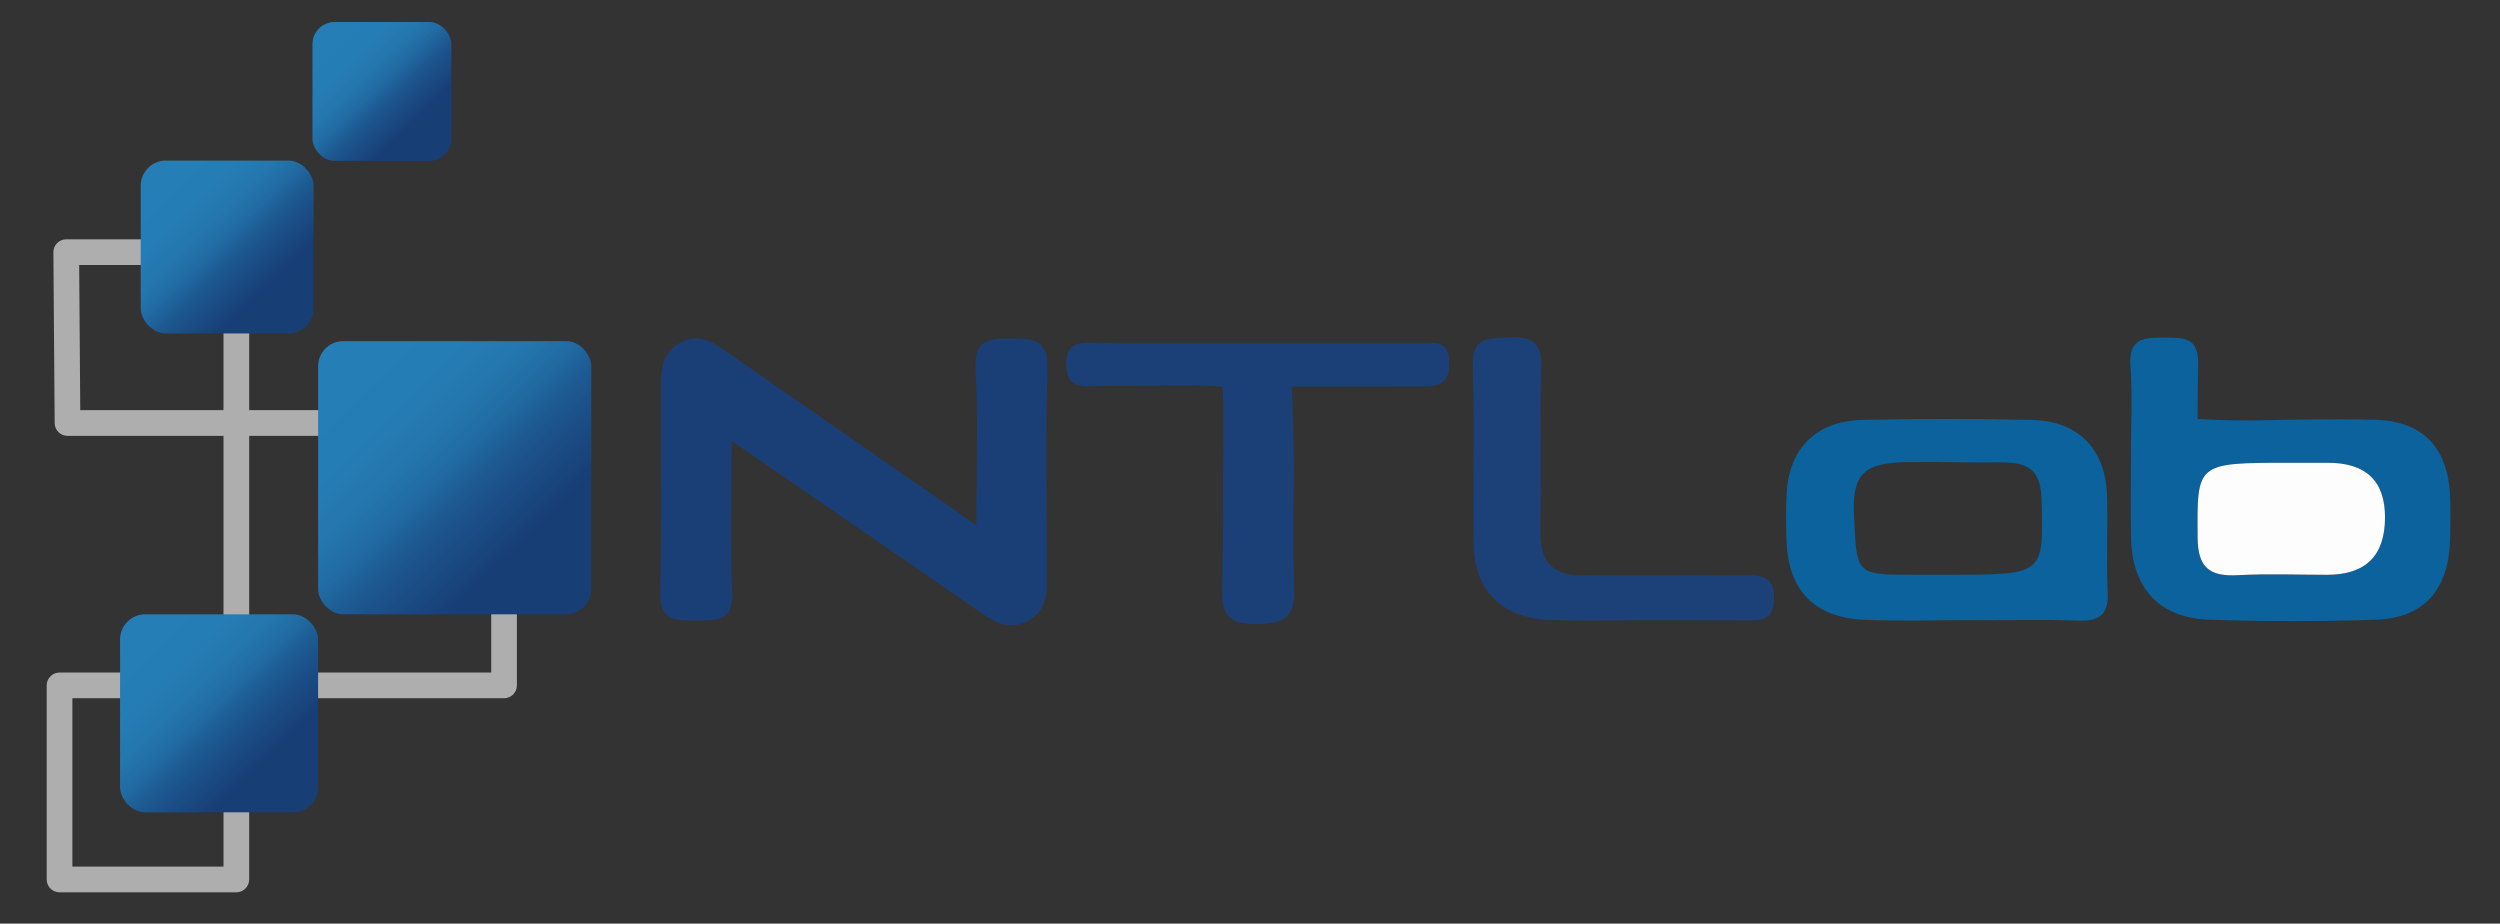 <?xml version="1.0" encoding="UTF-8"?><svg id="Layer_1" xmlns="http://www.w3.org/2000/svg" xmlns:xlink="http://www.w3.org/1999/xlink" viewBox="0 0 291.952 107.859"><rect x="0" y="0" width="291.952" height="107.859" fill="#333333" stroke="none"/><defs><style>.cls-1{fill:url(#linear-gradient);}.cls-1,.cls-2,.cls-3,.cls-4{isolation:isolate;}.cls-1,.cls-2,.cls-3,.cls-4,.cls-5,.cls-6,.cls-7,.cls-8,.cls-9,.cls-10{stroke-width:0px;}.cls-2{fill:url(#linear-gradient-4);}.cls-3{fill:url(#linear-gradient-2);}.cls-4{fill:url(#linear-gradient-3);}.cls-5{fill:#1a3f76;}.cls-6{fill:#fdfdfe;}.cls-7{fill:#aeaeaf;}.cls-8{fill:#1b4077;}.cls-9{fill:#0b629c;}.cls-10{fill:#1c4178;}</style><linearGradient id="linear-gradient" x1="35.041" y1="37.394" x2="70.291" y2="73.295" gradientUnits="userSpaceOnUse"><stop offset="0" stop-color="#267fb7"/><stop offset=".301" stop-color="#257db5"/><stop offset=".409" stop-color="#2476ae"/><stop offset=".487" stop-color="#216aa2"/><stop offset=".542" stop-color="#1e5c94"/><stop offset=".594" stop-color="#1c528a"/><stop offset=".727" stop-color="#183e76"/><stop offset=".732" stop-color="#183e76"/></linearGradient><linearGradient id="linear-gradient-2" x1="12.776" y1="70.258" x2="37.777" y2="95.719" xlink:href="#linear-gradient"/><linearGradient id="linear-gradient-3" x1="15.478" y1="17.592" x2="37.048" y2="39.56" xlink:href="#linear-gradient"/><linearGradient id="linear-gradient-4" x1="35.803" y1="1.72" x2="52.974" y2="19.208" xlink:href="#linear-gradient"/></defs><path class="cls-5" d="M118.087,39.536c-2.67-.021-4.336.152-4.155,3.604.304,5.8.083,11.628.083,18.196-10.209-7.091-19.654-13.654-29.102-20.212-1.644-1.141-3.259-2.297-5.436-1.118-2.092,1.133-2.303,3.03-2.304,5.052-.005,8.027.14,16.059-.078,24.08-.087,3.222,1.558,3.368,3.97,3.322,2.384-.046,4.618.362,4.445-3.34-.26-5.535-.067-11.092-.067-17.626,10.081,6.938,19.292,13.254,28.471,19.615,1.802,1.249,3.55,2.578,5.875,1.521,2.615-1.189,2.474-3.579,2.468-5.911-.02-7.863-.169-15.732.073-23.588.106-3.442-1.612-3.575-4.242-3.596Z"/><path class="cls-9" d="M286.124,57.969c-.23-5.6-3.085-8.791-8.747-8.945-4.633-.126-9.286-.013-13.898.065-3.683.063-6.849-.162-6.849-.162,0,0,0-3.173.074-6.26.08-3.327-1.593-3.221-3.934-3.24-2.407-.019-4.213.074-3.975,3.31.252,3.426.057,6.883.058,10.327.001,3.28-.067,6.561.016,9.839.146,5.832,3.321,9.281,9.127,9.469,6.451.209,12.918.208,19.369.006,5.834-.183,8.624-3.603,8.765-9.491.039-1.639.063-3.282-.005-4.919ZM271.769,67.124c-3.466.001-6.94-.145-10.395.044-3.305.181-4.712-.845-4.735-4.396-.056-8.729-.218-8.728,10.774-8.728,1.485,0,2.971-.001,4.456 0q6.651.005,6.655,6.364.004,6.714-6.755,6.716Z"/><path class="cls-9" d="M246.052,57.765c-.189-5.334-3.37-8.597-8.711-8.722-6.623-.155-13.255-.151-19.878-.003-5.4.121-8.551,3.331-8.821,8.639-.091,1.801-.073,3.611-.014,5.414.192,5.896,3.274,9.077,9.244,9.299,4.136.154,8.282.03,12.424.03v.016c4.142,0,8.288-.116,12.423.042,2.596.099,3.541-.808,3.418-3.396-.179-3.766.049-7.549-.085-11.319ZM227.502,67.124c-1.326 0-2.651 0-3.977 0-6.94-0-6.67-.013-7.017-7.048-.233-4.712,1.213-6.03,6.117-6.106,4.855-.075,6.116.072,10.927.024,3.32-.033,4.78.87,4.868,4.395.219,8.737.359,8.734-10.917,8.734Z"/><path class="cls-8" d="M165.81,45.114c2.058.051,3.474-.132,3.424-2.8-.05-2.679-1.79-2.258-3.38-2.263-6.28-.022-12.561-.009-18.841-.009-6.611 0-13.222.029-19.833-.018-1.826-.013-2.665.567-2.66,2.534.005,1.957.817,2.587,2.663,2.549,3.304-.068,6.621-.029,9.909-.086,2.923-.05,5.67.122,5.67.122,0,0,.166,2.604.124,5.314-.094,6.038.021,12.109-.171,18.159-.097,3.06.61,4.269,4.065,4.26,3.535-.009,4.494-1.059,4.359-4.452-.259-6.538.094-13.098-.153-19.637-.059-1.557-.123-3.644-.123-3.644"/><path class="cls-10" d="M203.755,67.167c-6.277.056-12.555-.027-18.833.029-3.516.031-5.101-1.487-5.03-5.051.127-6.379-.083-12.765.095-19.141.078-2.805-.84-3.753-3.671-3.602-2.465.131-4.464-.143-4.328,3.447.26,6.862-.002,13.742.103,20.613.084,5.559,3.259,8.705,8.963,8.934,3.628.146,7.268.027,10.902.033,3.965.006,7.93-.005,11.895.012,1.726.007,3.243.084,3.318-2.423.079-2.656-1.352-2.87-3.413-2.851Z"/><path class="cls-6" d="M271.869,54.044c-1.485-.001-2.971-0-4.456-0-10.992 0-10.83-.001-10.774,8.728.023,3.551,1.43,4.577,4.735,4.396,3.455-.189,6.929-.043,10.395-.044q6.759-.001,6.755-6.716-.004-6.359-6.655-6.364Z"/><path class="cls-7" d="M27.6,104.205H6.953c-.829,0-1.5-.671-1.5-1.5v-22.665c0-.829.671-1.5,1.5-1.5h19.147v-27.641H7.884c-.824,0-1.494-.665-1.5-1.489l-.15-19.953c-.003-.4.154-.784.436-1.068.281-.284.665-.443,1.064-.443h19.866c.829,0,1.5.671,1.5,1.5v18.453h29.764c.829,0,1.5.671,1.5,1.5v30.641c0,.829-.671,1.5-1.5,1.5h-29.764v21.165c0,.829-.671,1.5-1.5,1.5ZM8.453,101.205h17.647v-19.665H8.453v19.665ZM29.1,78.54h28.264v-27.641h-28.264v27.641ZM9.373,47.899h16.728v-16.953H9.246l.127,16.953Z"/><rect class="cls-1" x="37.148" y="39.835" width="31.904" height="31.904" rx="2.937" ry="2.937"/><rect class="cls-3" x="14.021" y="71.739" width="23.127" height="23.127" rx="2.937" ry="2.937"/><rect class="cls-4" x="16.433" y="18.752" width="20.19" height="20.19" rx="2.937" ry="2.937"/><rect class="cls-2" x="36.491" y="2.571" width="16.217" height="16.217" rx="2.585" ry="2.585"/></svg>